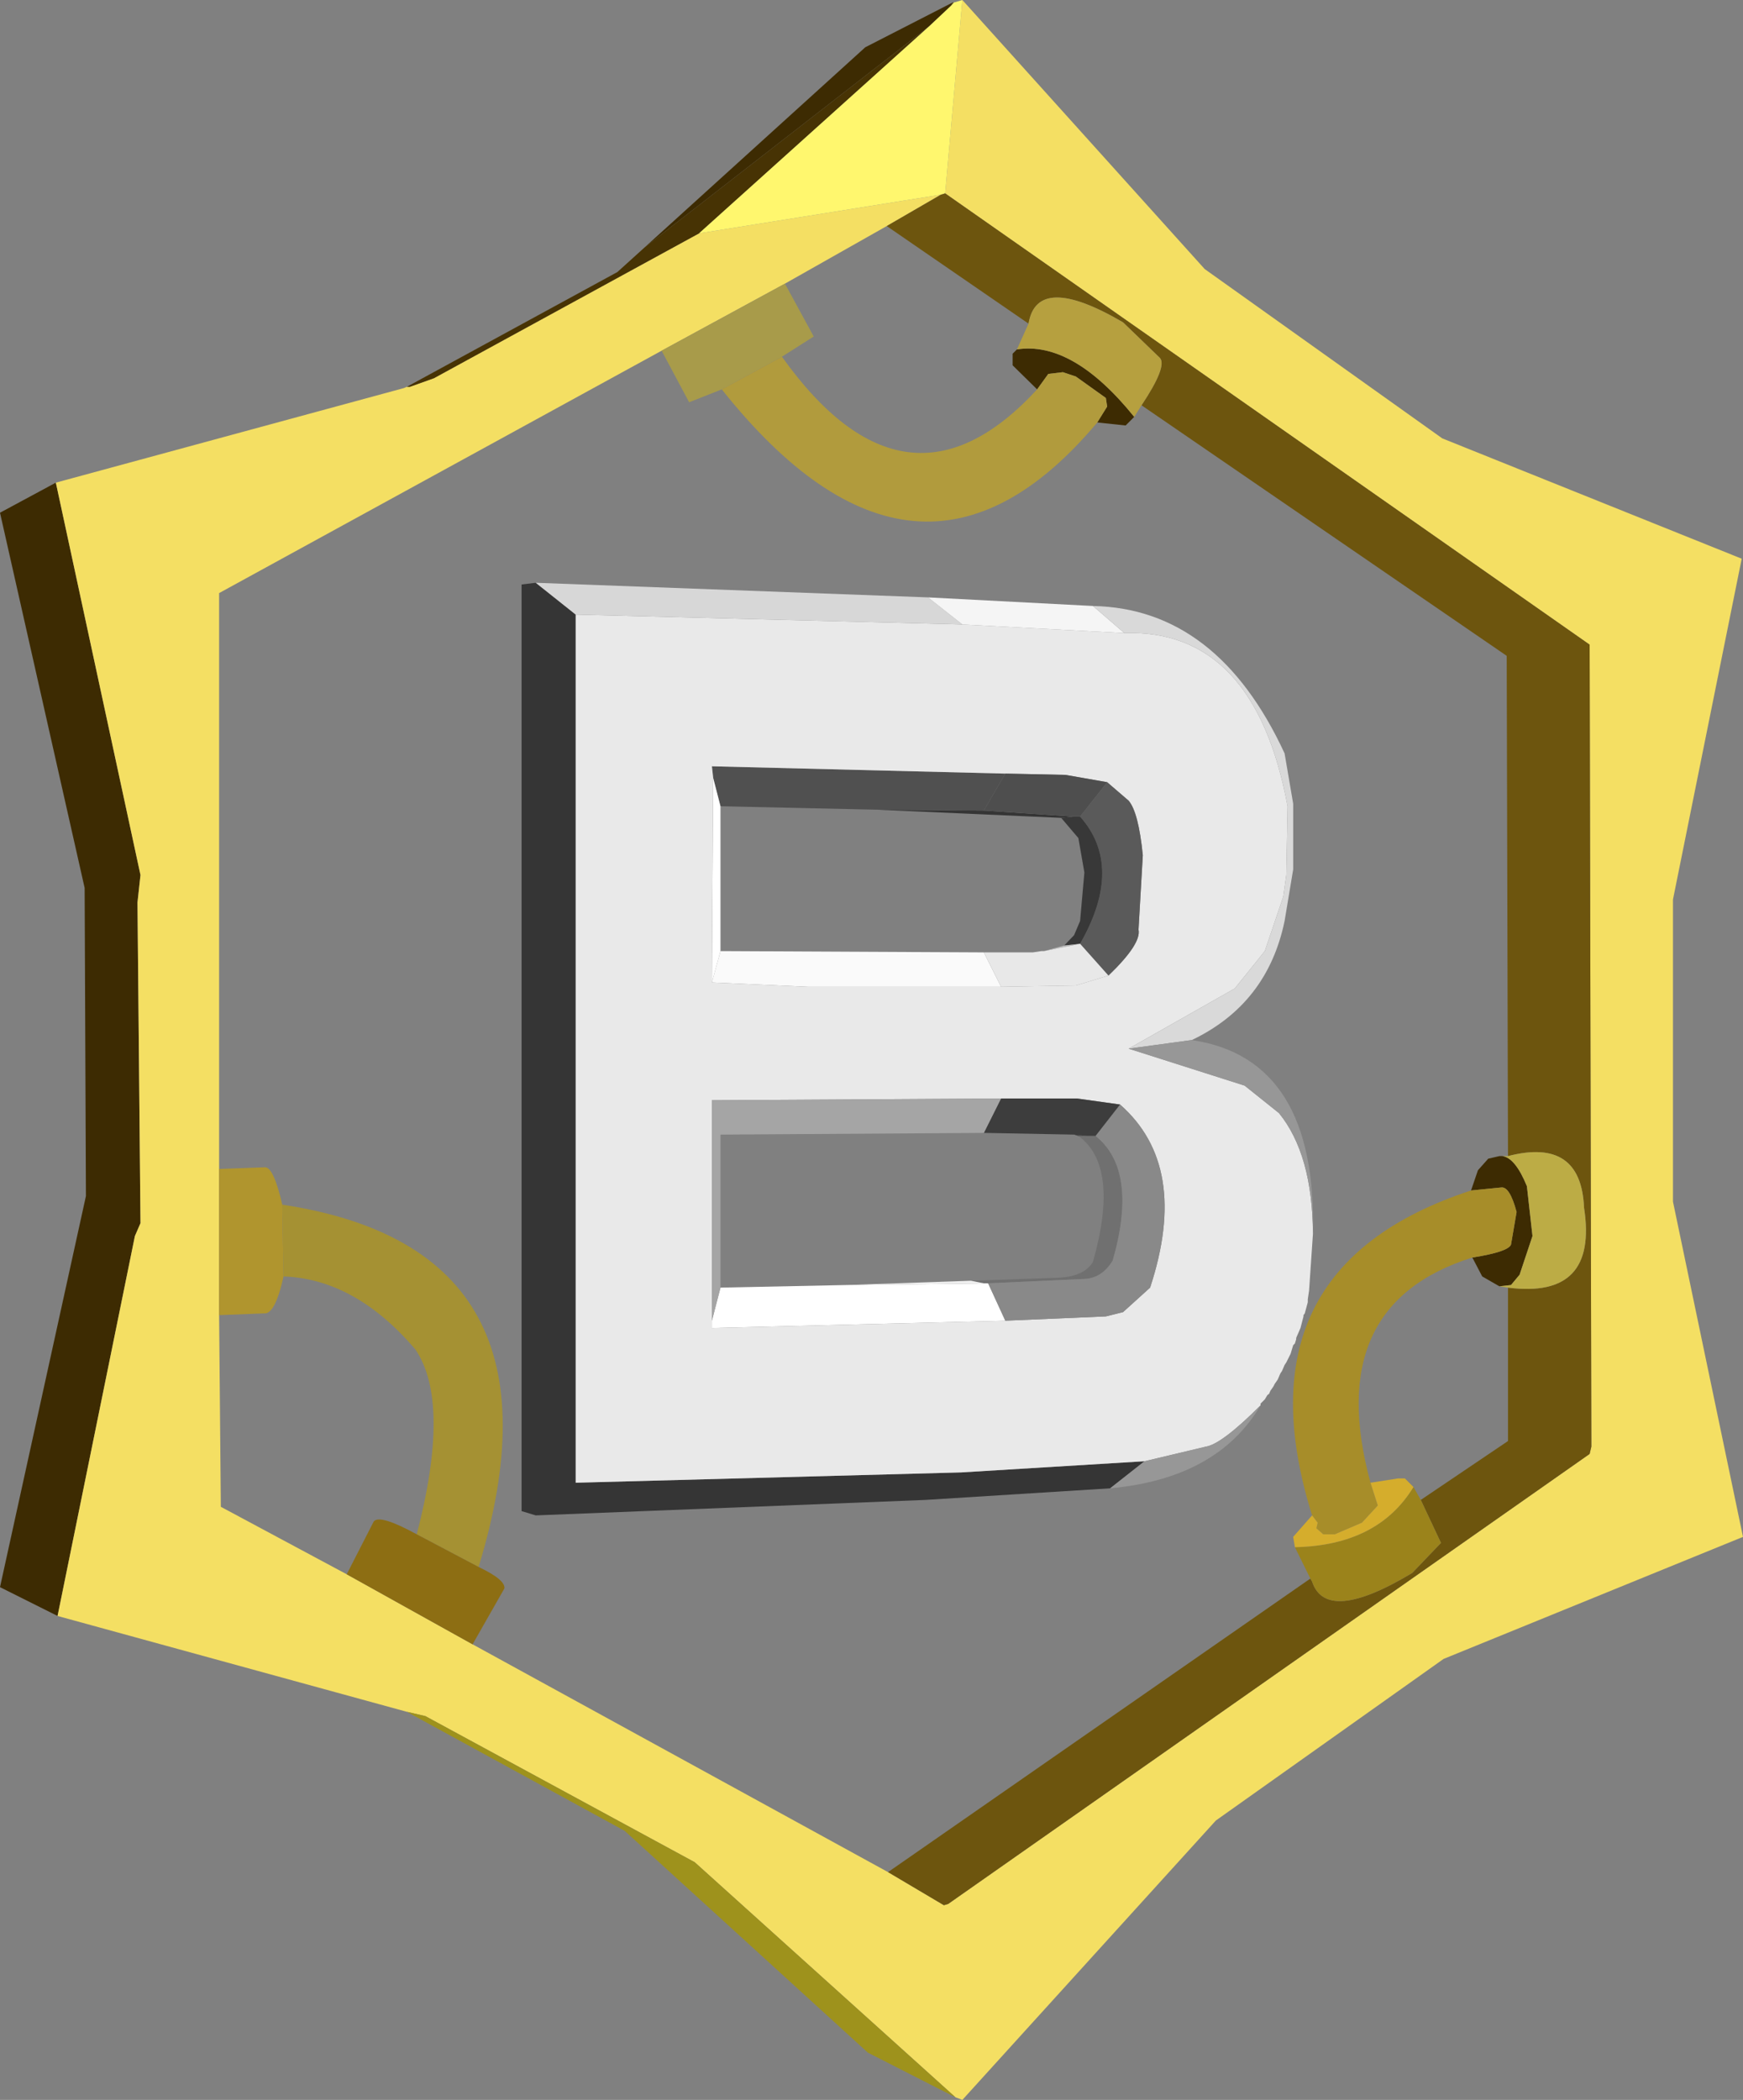 <?xml version="1.0" encoding="UTF-8" standalone="no"?>
<svg xmlns:ffdec="https://www.free-decompiler.com/flash" xmlns:xlink="http://www.w3.org/1999/xlink" ffdec:objectType="shape" height="244.3px" width="202.85px" xmlns="http://www.w3.org/2000/svg">
  <rect width="100%" height="100%" fill="#808080" stroke="none"/>
  <g transform="matrix(1.0, 0.0, 0.0, 1.0, 106.7, 122.5)">
    <path d="M4.0 -121.85 L1.5 -119.5 -31.7 -93.7 -6.0 -117.0 4.15 -122.2 4.0 -121.85 M21.0 -73.35 L22.15 -75.2 22.0 -76.2 18.5 -78.7 17.0 -79.2 15.3 -79.0 14.0 -77.2 11.15 -80.0 11.15 -81.35 11.65 -81.85 Q18.15 -82.85 25.3 -74.0 L24.3 -73.0 21.0 -73.35 M-100.0 65.5 L-106.7 62.15 -96.7 16.65 -96.85 -19.2 -106.7 -62.85 -100.2 -66.35 -90.35 -20.7 -90.7 -17.5 -90.35 19.8 -91.0 21.3 -100.0 65.5 M64.5 16.0 L65.3 13.65 66.5 12.3 67.8 12.0 68.15 12.0 Q69.65 12.2 71.0 15.5 L71.65 21.3 70.15 25.8 69.15 27.0 67.8 27.15 65.8 26.0 64.65 23.8 Q68.8 23.15 69.15 22.3 L69.8 18.5 Q69.0 15.5 68.0 15.65 L64.5 16.0" fill="#3d2b02" fill-rule="evenodd" stroke="none"/>
    <path d="M-25.35 -95.35 L2.8 -99.85 -3.5 -96.2 -15.35 -89.5 -29.7 -81.7 -81.2 -53.5 -81.2 13.5 -81.2 30.5 -81.0 52.8 -66.35 60.65 -51.7 68.8 -3.35 95.3 3.15 99.15 3.65 99.0 78.3 46.65 78.5 45.8 78.3 -47.5 3.3 -100.0 5.3 -122.5 33.5 -91.2 61.15 -71.5 96.0 -57.5 88.0 -17.85 88.0 17.3 96.15 56.3 61.3 70.5 34.8 89.3 5.3 121.8 4.5 121.5 -25.85 94.15 -57.2 77.15 -59.35 76.65 -100.0 65.5 -91.0 21.3 -90.35 19.8 -90.7 -17.5 -90.35 -20.7 -100.2 -66.35 -59.7 -77.35 -59.35 -77.5 -59.0 -77.5 -56.2 -78.5 -25.35 -95.35" fill="#f4df63" fill-rule="evenodd" stroke="none"/>
    <path d="M-15.7 -81.0 L-22.7 -77.2 -26.5 -75.7 -29.7 -81.7 -15.35 -89.5 -12.0 -83.35 -15.7 -81.0" fill="#a89b4a" fill-rule="evenodd" stroke="none"/>
    <path d="M14.0 -77.2 L15.3 -79.0 17.0 -79.2 18.5 -78.7 22.0 -76.2 22.15 -75.2 21.0 -73.35 Q0.15 -48.5 -22.7 -77.2 L-15.7 -81.0 Q-1.2 -60.7 14.0 -77.2" fill="#b19b3d" fill-rule="evenodd" stroke="none"/>
    <path d="M4.0 -121.85 L4.15 -122.2 4.3 -122.2 4.0 -121.85 M-31.7 -93.7 L1.5 -119.5 -25.35 -95.35 -56.2 -78.5 -59.0 -77.5 -59.35 -77.5 -34.85 -90.85 -31.7 -93.7" fill="#473304" fill-rule="evenodd" stroke="none"/>
    <path d="M-44.35 -54.7 L-39.7 -51.0 -39.7 50.0 5.15 48.8 26.5 47.5 22.5 50.65 1.0 52.0 -44.35 53.8 -46.0 53.3 -46.0 -54.5 -44.35 -54.7 M18.3 -27.5 L16.8 -27.35 -4.6 -28.3 7.8 -28.2 18.3 -27.5 M19.8 9.65 L18.8 9.65 18.3 9.5 19.8 9.65" fill="#353535" fill-rule="evenodd" stroke="none"/>
    <path d="M-23.7 -32.0 L-23.85 -33.35 10.3 -32.5 7.8 -28.2 -4.6 -28.3 -22.85 -28.7 -23.7 -32.0" fill="#505050" fill-rule="evenodd" stroke="none"/>
    <path d="M-23.85 -8.2 L-23.7 -32.0 -22.85 -28.7 -22.85 -11.85 -23.85 -8.2 M8.3 26.8 L10.3 31.15 -23.85 32.0 -23.85 31.15 -22.85 27.3 -8.25 27.0 7.8 26.8 8.3 26.8" fill="#ffffff" fill-rule="evenodd" stroke="none"/>
    <path d="M9.8 -7.7 L-12.7 -7.7 -23.85 -8.2 -22.85 -11.85 7.8 -11.7 9.8 -7.7" fill="#fafafa" fill-rule="evenodd" stroke="none"/>
    <path d="M5.3 -49.85 L24.15 -48.85 Q39.3 -49.35 43.15 -28.7 L43.0 -20.7 42.65 -18.2 40.5 -11.85 37.0 -7.5 24.65 -0.5 38.15 3.8 42.15 7.0 Q46.05 11.8 46.1 21.05 L45.65 27.65 45.5 28.65 45.5 29.0 45.15 30.3 45.0 30.5 45.0 30.65 44.65 32.0 44.15 33.15 44.15 33.3 44.0 33.8 43.8 34.0 43.5 35.0 43.0 36.0 42.8 36.3 42.5 37.0 42.3 37.3 42.0 38.0 41.65 38.5 41.5 38.8 41.15 39.3 41.0 39.65 40.8 39.8 40.5 40.3 40.0 40.8 40.0 41.0 Q35.5 45.5 33.65 45.8 L26.5 47.5 5.15 48.8 -39.7 50.0 -39.7 -51.0 5.3 -49.85 M22.3 -9.0 Q26.15 -12.7 25.8 -14.35 L26.3 -23.0 Q25.8 -28.0 24.65 -29.35 L22.15 -31.5 17.3 -32.35 10.3 -32.5 -23.85 -33.35 -23.7 -32.0 -23.85 -8.2 -12.7 -7.7 9.8 -7.7 18.5 -7.85 22.3 -9.0 M10.3 31.15 L22.0 30.65 24.0 30.15 27.15 27.3 Q31.8 13.15 23.65 6.0 L18.65 5.3 9.8 5.3 -23.85 5.5 -23.85 31.15 -23.85 32.0 10.3 31.15" fill="#e9e9e9" fill-rule="evenodd" stroke="none"/>
    <path d="M1.3 -53.0 L5.3 -49.85 -39.7 -51.0 -44.35 -54.7 1.3 -53.0" fill="#d7d7d7" fill-rule="evenodd" stroke="none"/>
    <path d="M1.5 -119.5 L4.0 -121.85 4.3 -122.2 5.3 -122.5 3.3 -100.0 2.8 -99.85 -25.35 -95.35 1.5 -119.5" fill="#fff76e" fill-rule="evenodd" stroke="none"/>
    <path d="M2.8 -99.85 L3.3 -100.0 78.3 -47.5 78.5 45.8 78.3 46.65 3.65 99.0 3.15 99.15 -3.35 95.3 45.8 61.15 46.0 61.5 Q47.65 66.5 57.65 60.5 L61.0 57.0 58.65 52.0 68.8 45.15 68.8 27.3 Q79.3 28.65 77.65 18.0 77.3 9.8 68.8 12.0 L68.65 -46.2 26.15 -75.35 Q29.15 -79.85 28.3 -80.85 L24.0 -85.0 Q14.0 -90.85 13.0 -84.85 L-3.5 -96.2 2.8 -99.85" fill="#6d550e" fill-rule="evenodd" stroke="none"/>
    <path d="M13.0 -84.85 Q14.0 -90.85 24.0 -85.0 L28.3 -80.85 Q29.15 -79.85 26.15 -75.35 L25.3 -74.0 Q18.15 -82.85 11.65 -81.85 L13.0 -84.85" fill="#b6a03f" fill-rule="evenodd" stroke="none"/>
    <path d="M5.3 -49.85 L1.3 -53.0 20.5 -52.0 24.15 -48.85 5.3 -49.85" fill="#f5f5f5" fill-rule="evenodd" stroke="none"/>
    <path d="M22.15 -31.5 L24.65 -29.35 Q25.8 -28.0 26.3 -23.0 L25.8 -14.35 Q26.15 -12.7 22.3 -9.0 L19.0 -12.7 Q24.15 -21.7 19.0 -27.5 L22.15 -31.5" fill="#5a5a5a" fill-rule="evenodd" stroke="none"/>
    <path d="M19.0 -27.5 Q24.15 -21.7 19.0 -12.7 L17.15 -12.5 18.3 -13.7 19.0 -15.35 19.5 -21.0 18.8 -25.0 16.8 -27.35 18.3 -27.5 19.0 -27.5" fill="#383838" fill-rule="evenodd" stroke="none"/>
    <path d="M10.3 -32.5 L17.3 -32.35 22.15 -31.5 19.0 -27.5 18.3 -27.5 7.8 -28.2 10.3 -32.5" fill="#4e4e4e" fill-rule="evenodd" stroke="none"/>
    <path d="M17.15 -12.5 L19.0 -12.7 14.8 -11.85 17.15 -12.5" fill="#bababa" fill-rule="evenodd" stroke="none"/>
    <path d="M22.3 -9.0 L18.5 -7.85 9.8 -7.7 7.8 -11.7 13.5 -11.7 14.5 -11.85 14.8 -11.85 19.0 -12.7 22.3 -9.0" fill="#e8e8e8" fill-rule="evenodd" stroke="none"/>
    <path d="M24.15 -48.85 L20.5 -52.0 Q35.0 -51.7 42.8 -34.85 L43.8 -29.0 43.8 -21.35 42.8 -15.35 Q40.8 -5.7 32.0 -1.5 L24.65 -0.5 37.0 -7.5 40.5 -11.85 42.65 -18.2 43.0 -20.7 43.15 -28.7 Q39.3 -49.35 24.15 -48.85" fill="#d9d9d9" fill-rule="evenodd" stroke="none"/>
    <path d="M24.65 -0.5 L32.0 -1.5 Q46.6 0.65 46.1 21.05 46.05 11.8 42.15 7.0 L38.15 3.8 24.65 -0.5 M40.0 41.0 Q35.0 49.5 22.5 50.65 L26.5 47.5 33.65 45.8 Q35.5 45.5 40.0 41.0" fill="#979797" fill-rule="evenodd" stroke="none"/>
    <path d="M68.8 12.0 Q77.3 9.8 77.65 18.0 79.3 28.65 68.8 27.3 L67.8 27.15 69.15 27.0 70.15 25.8 71.65 21.3 71.0 15.5 Q69.65 12.2 68.15 12.0 L68.8 12.0" fill="#bcac45" fill-rule="evenodd" stroke="none"/>
    <path d="M64.5 16.0 L68.0 15.65 Q69.0 15.5 69.8 18.5 L69.15 22.3 Q68.8 23.15 64.65 23.8 47.15 29.3 52.8 50.0 L53.65 52.65 51.8 54.65 48.65 56.0 47.3 56.0 46.5 55.3 46.65 54.65 46.0 53.8 Q37.0 25.0 64.5 16.0" fill="#a78d29" fill-rule="evenodd" stroke="none"/>
    <path d="M20.8 9.65 Q25.8 13.65 22.8 24.15 21.5 26.3 19.3 26.3 L8.3 26.8 7.8 26.8 6.3 26.5 16.5 26.15 Q19.5 26.0 20.5 24.3 23.65 13.15 18.8 9.65 L19.8 9.65 20.8 9.65" fill="#707070" fill-rule="evenodd" stroke="none"/>
    <path d="M8.3 26.8 L19.3 26.3 Q21.5 26.3 22.8 24.15 25.8 13.65 20.8 9.65 L23.65 6.0 Q31.8 13.15 27.15 27.3 L24.0 30.15 22.0 30.65 10.3 31.15 8.3 26.8" fill="#898989" fill-rule="evenodd" stroke="none"/>
    <path d="M23.65 6.0 L20.8 9.65 19.8 9.65 18.3 9.5 7.8 9.3 9.8 5.3 18.65 5.3 23.65 6.0" fill="#3d3d3d" fill-rule="evenodd" stroke="none"/>
    <path d="M9.8 5.3 L7.8 9.3 -22.85 9.5 -22.85 27.3 -23.85 31.15 -23.85 5.5 9.8 5.3" fill="#a5a5a5" fill-rule="evenodd" stroke="none"/>
    <path d="M6.3 26.5 L7.8 26.8 -8.25 27.0 6.3 26.5" fill="#f1f1f1" fill-rule="evenodd" stroke="none"/>
    <path d="M58.65 52.0 L61.0 57.0 57.65 60.5 Q47.65 66.5 46.0 61.5 L45.8 61.15 44.0 57.5 Q53.65 57.3 57.8 50.5 L58.65 52.0" fill="#9b831b" fill-rule="evenodd" stroke="none"/>
    <path d="M52.8 50.0 L56.0 49.5 56.8 49.5 57.8 50.5 Q53.65 57.3 44.0 57.5 L43.8 56.3 46.0 53.8 46.65 54.65 46.5 55.3 47.3 56.0 48.65 56.0 51.8 54.65 53.65 52.65 52.8 50.0" fill="#d5ad2c" fill-rule="evenodd" stroke="none"/>
    <path d="M-73.7 26.0 Q-74.7 30.5 -76.0 30.3 L-81.2 30.5 -81.2 13.5 -75.85 13.3 Q-74.85 13.3 -73.85 17.65 L-73.7 26.0" fill="#b0952e" fill-rule="evenodd" stroke="none"/>
    <path d="M-73.7 26.0 L-73.85 17.65 Q-39.7 22.8 -51.0 59.8 L-58.2 56.0 Q-54.2 40.65 -58.35 34.5 -65.35 26.3 -73.7 26.0" fill="#a59133" fill-rule="evenodd" stroke="none"/>
    <path d="M-66.35 60.65 L-63.2 54.5 Q-62.5 53.65 -58.2 56.0 L-51.0 59.8 Q-47.85 61.3 -48.0 62.3 L-51.7 68.8 -66.35 60.65" fill="#8d6e13" fill-rule="evenodd" stroke="none"/>
    <path d="M4.5 121.5 L-5.7 116.3 -34.0 90.5 Q-46.65 83.6 -59.35 76.65 L-57.2 77.15 -25.85 94.15 4.5 121.5" fill="#9e921c" fill-rule="evenodd" stroke="none"/>
  </g>
</svg>
